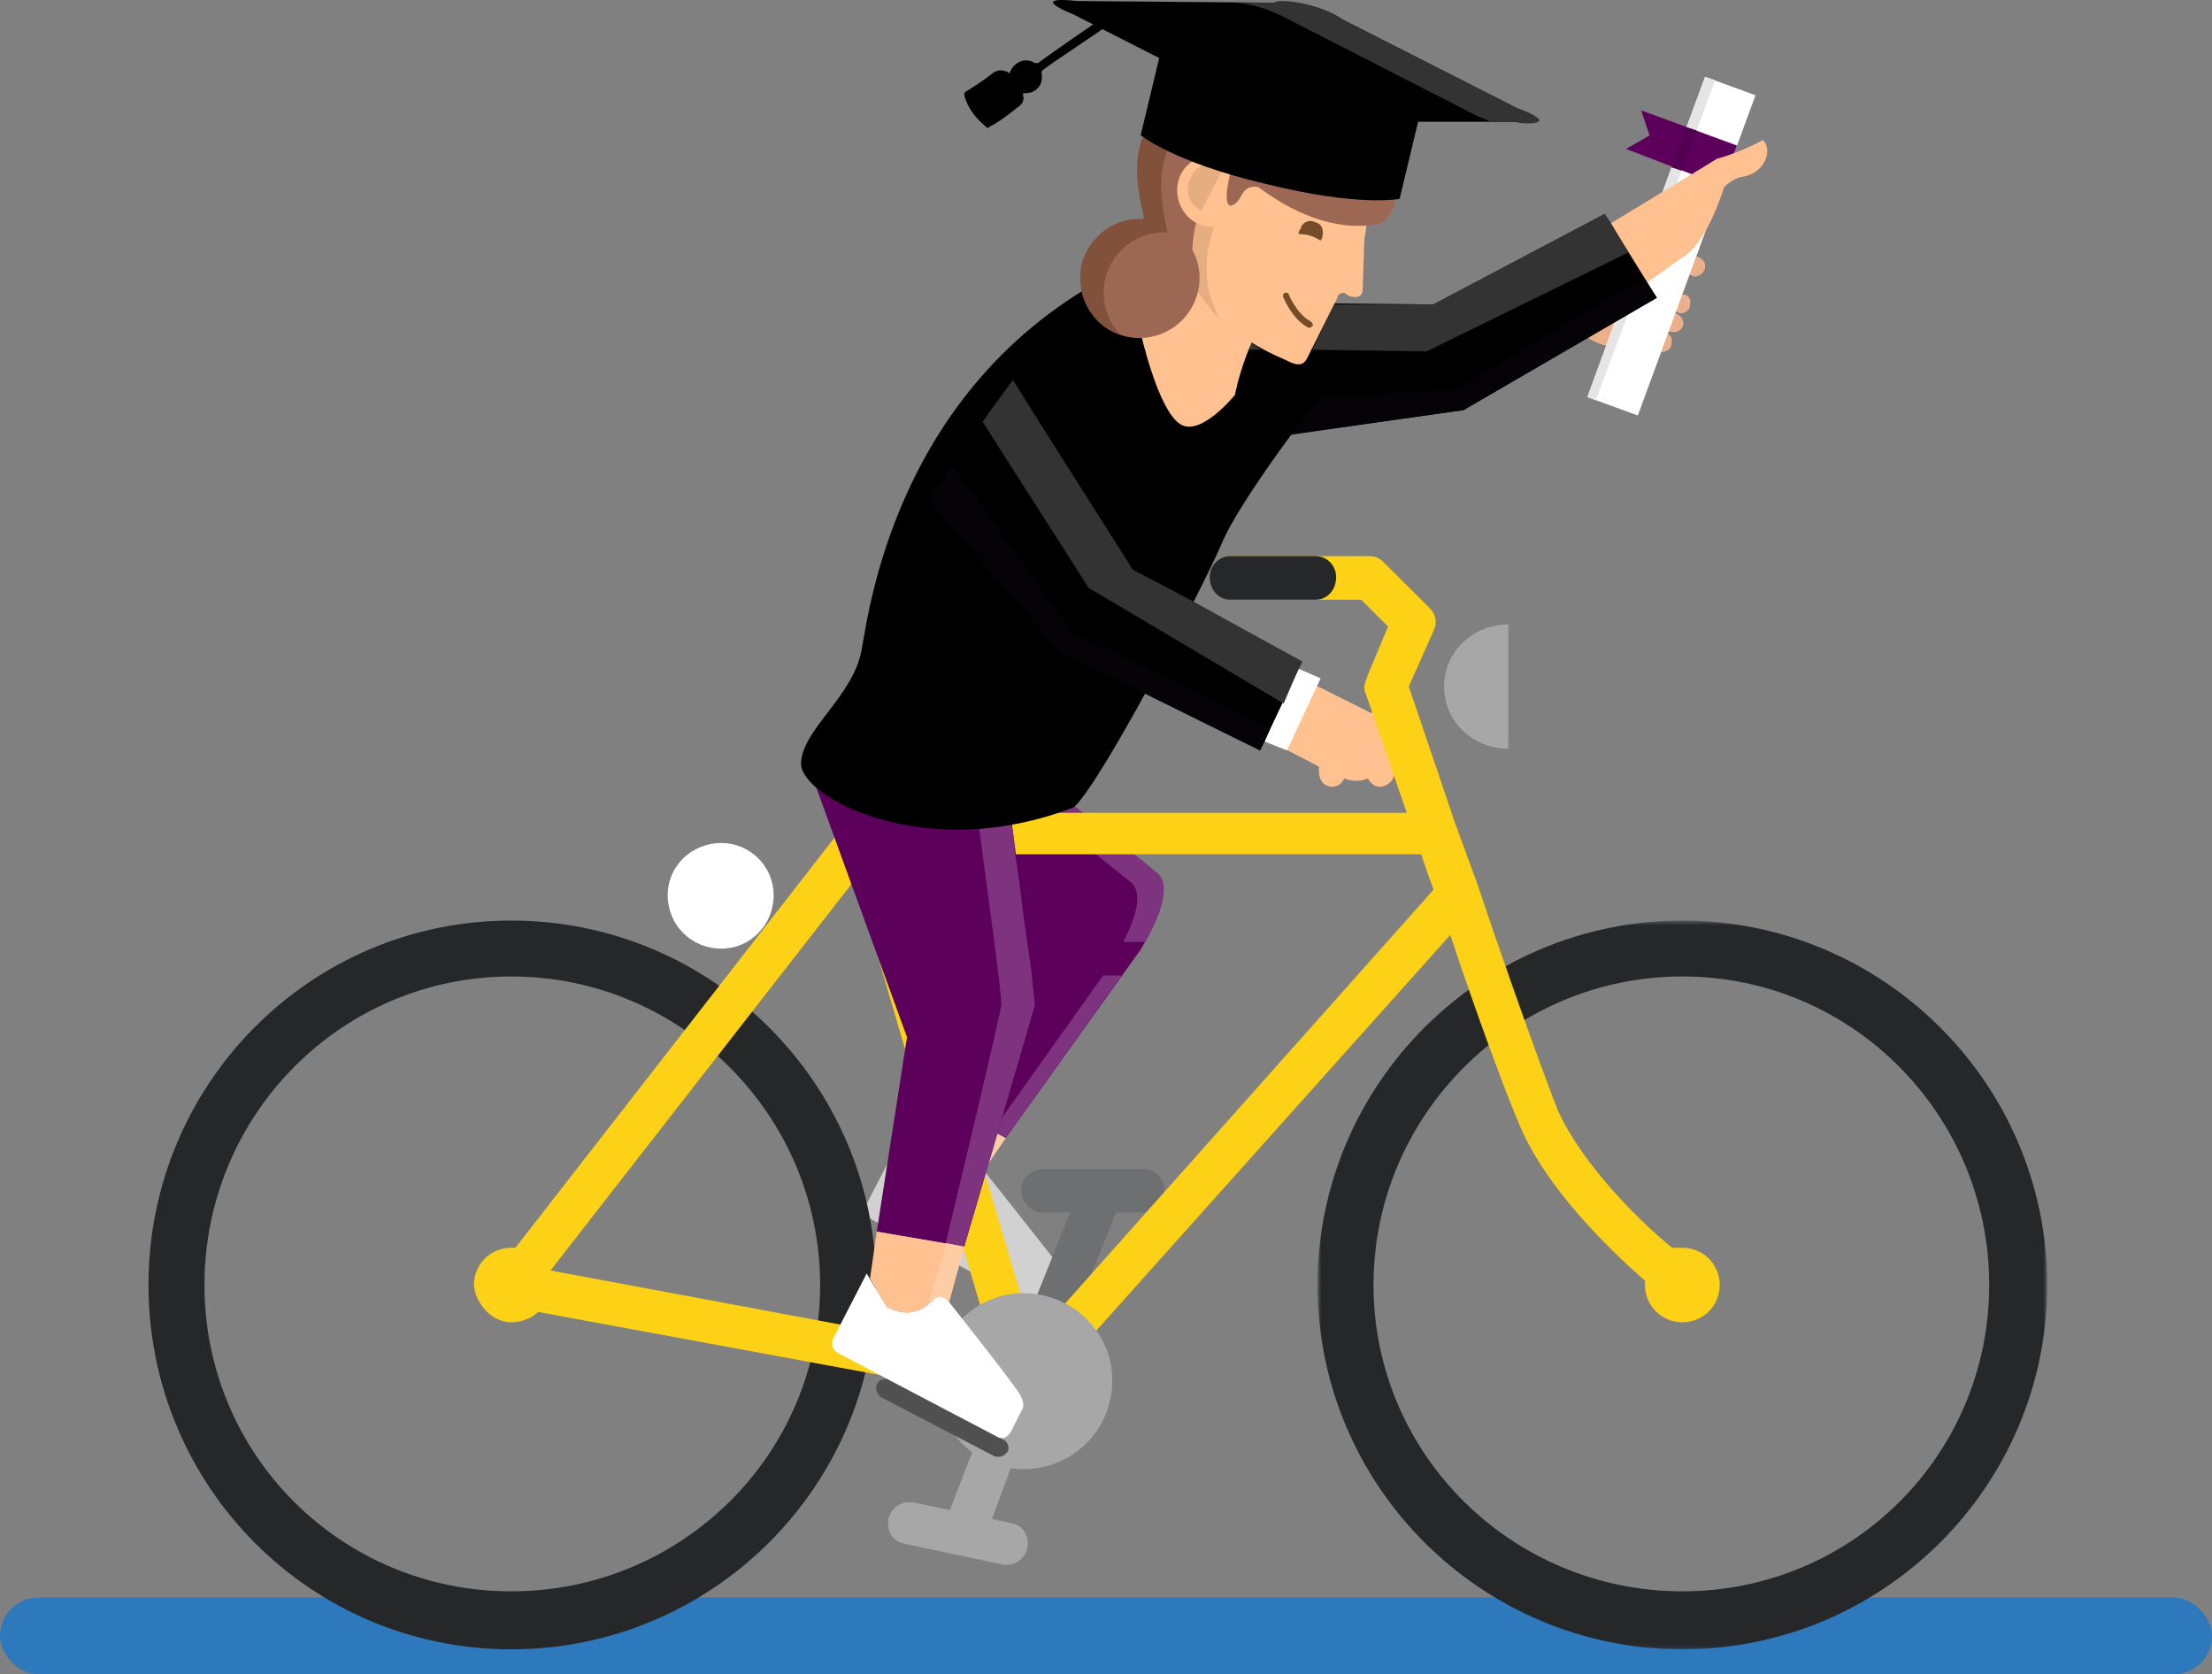 <svg width="432" height="327" viewBox="0 0 432 327" xmlns="http://www.w3.org/2000/svg" xmlns:xlink="http://www.w3.org/1999/xlink"><rect x="0" y="0" width="432" height="327" fill="#808080" stroke="none"/><defs><path id="a" d="M143.26 142.914V.586H.76v142.328z"/></defs><g fill="none" fill-rule="evenodd"><rect fill="#0075DA" opacity=".651" y="312" width="432" height="15" rx="7.5"/><path d="M271.7 144.812c0-2.294-1.314-4.585-3.612-5.567h-.33l-11.162-5.567-5.912 12.442 6.896 3.604v.982c0 1.636.985 2.946 2.627 2.946.985 0 1.97-.655 2.298-1.64 1.643.656 3.283.656 4.596 0 .66.985 1.315 1.64 2.302 1.64 1.64 0 2.956-1.31 2.956-2.946l-.658-5.894zM332.996 52.004c0 .984-.985 1.965-1.972 1.965-.984 0-1.642-.982-1.642-1.966s.658-1.965 1.642-1.965c1.314.325 1.972.98 1.972 1.964" fill="#FFC18F"/><path d="M331.026 50.04l-.985 3.274c.328.33.657.655.986.655.984 0 1.97-.982 1.97-1.966 0-.982-.657-1.637-1.97-1.965" fill="#EBAF8A"/><path d="M315.592 67.72c1.314-2.292 3.94-5.238 4.6-9.822.328-4.583 2.297-6.222-3.286-6.877-3.612 6.878-5.254 11.133-6.568 15.063 1.643.984 3.283 1.637 5.254 1.637" fill="#FFC18F"/><path d="M316.906 51.02c-3.612 6.878-5.254 11.133-6.568 15.063.985.655 1.972.984 3.283 1.308l5.913-15.714c-.656-.326-1.314-.326-2.627-.655" fill="#EBAF8A"/><path d="M330.04 59.535c0 .984-.985 1.637-1.97 1.637-.986-.327-1.642-1.308-1.642-2.292.33-.983 1.314-1.64 2.298-1.31.985 0 1.643.982 1.314 1.965M328.726 63.464c-.33.984-1.313 1.64-2.298 1.31-.984 0-1.642-.98-1.313-1.965 0-.985.984-1.64 1.97-1.64.986.33 1.64 1.31 1.64 2.294M326.428 67.067c0 .98-.984 1.636-1.97 1.636-.986-.328-1.64-1.31-1.64-2.29.326-.985 1.312-1.64 2.297-1.31.984 0 1.642.98 1.313 1.964" fill="#FFC18F"/><path d="M328.4 57.57l-.986 3.275s.327 0 .656.327h.33c.656 0 1.64-.653 1.64-1.637v-.326c0-.985-.328-1.64-1.312-1.64h-.33M327.085 61.17l-1.313 3.605H326.757c.986 0 1.642-.33 1.97-1.31v-.33c0-.98-.657-1.635-1.642-1.964M325.444 65.102l-.985 3.6h.326c.658 0 1.642-.654 1.642-1.635v-.327c0-.655-.326-1.31-.984-1.638" fill="#EBAF8A"/><path fill="#FFF" d="M332.996 15.004l-22.985 62.54 9.85 3.6 22.986-62.538M336.28 36.286l-16.42 44.86 16.42-44.86zm6.566-17.68l-3.61 9.824 3.61-9.824z"/><path fill="#5C005C" d="M317.563 29.082l18.715 7.204 2.956-7.857-18.715-6.878 1.64 4.912"/><path fill="#E5E5E5" d="M332.996 15.004l-3.614 9.822 1.97.655 3.615-9.82"/><path fill="#E57D00" d="M310.01 77.544l1.643.655"/><path fill="#E5E5E5" d="M326.428 32.685l-16.417 44.86 1.643.655L328.4 33.34"/><path fill="#530053" d="M329.383 24.826l-2.956 7.86 1.972.654 2.955-7.86"/><path d="M225.952 170.534c-4.27-3.6-41.37-33.4-41.37-33.4l-1.644 36.02 13.464 3.602-16.42 36.675 16.42 8.84 26.265-36.674s7.555-11.786 3.285-15.062" fill="#5C005C"/><path d="M175.714 222.597l4.27 6.548c4.27 2.294 7.552.33 8.536-.98.658-.985 1.643-1.31 2.627-.656.33 0 .658.325.658.654 0 0 .327 0 .327.326l4.27-6.222-16.418-8.837-4.27 9.496v-.33" fill="#FFC18F"/><path d="M190.163 227.18c.327 0 .656 0 .985.328-.33-.33-.658-.33-.985-.33" fill="#FFA233"/><path d="M219.057 190.508h-3.612l-21.67 30.45 2.626 1.31 22.657-31.76M204.61 153.18c-.657 1.64-1.642 2.95-2.3 4.258 8.537 6.875 16.747 13.423 18.39 14.733 2.955 2.295.657 7.862-1.314 11.79h4.27c1.313-2.294 3.61-6.877 3.61-10.15 0-1.64-.328-2.62-1.313-3.275-1.97-1.963-11.82-9.495-21.344-17.354" fill="#7D337D"/><path d="M193.775 220.96l-2.3 3.275-2.628 3.6c.33-.327.987-.654 1.314-.654.33 0 .66 0 .988.328.326 0 .655.328.655.655 0 0 .33 0 .33.328l4.27-6.22-2.628-1.31" fill="#FFCDA5"/><path d="M205.266 245.19c-2.298-2.948-13.46-17.026-13.46-17.026 0-.328-.33-.655-.66-.655-.984-.658-1.968-.33-2.626.654-.985 1.31-4.268 3.276-8.537.982l-4.27-6.55-6.238 12.117s-1.64 2.29.987 3.6l30.535 16.045s1.642 1.31 2.956-.982l1.97-3.928s1.315-1.31-.657-4.26" fill="#D1D1D1"/><path d="M151.09 174.793c0 5.893-4.6 10.476-10.18 10.476-5.912 0-10.508-4.584-10.508-10.477 0-5.57 4.596-10.153 10.508-10.153 5.58 0 10.18 4.583 10.18 10.153" fill="#FFF"/><path d="M200.657 272.39c1.61.404 3.224-.807 4.03-2.42l13.762-34.373c.805-2.017-.41-4.434-2.435-5.274-2.007-1.21-4.427 0-5.233 2.05l-13.786 34.372c-.807 2.418.394 4.435 2.417 5.646h1.244z" fill="#6D6F70"/><path d="M203.485 236.807h19.83c2.43 0 4.043-2.017 4.043-4.437 0-2.05-1.613-4.063-4.044-4.063h-19.83c-2.02 0-4.072 2.014-4.072 4.063 0 2.42 2.052 4.437 4.073 4.437" fill="#6D6F70"/><g transform="translate(256.552 179.204)"><mask id="b" fill="#fff"><use xlink:href="#a"/></mask><path d="M.76 71.75C.76 32.534 32.737.585 72.01.585c39.276 0 71.252 31.95 71.252 71.163 0 39.244-31.976 71.164-71.25 71.164C32.736 142.914.76 110.994.76 71.75m10.932 0c0 33.162 27.14 59.84 60.32 59.84 33.19 0 59.922-26.678 59.922-59.84 0-33.166-26.732-60.25-59.923-60.25-33.18 0-60.318 27.084-60.318 60.25" fill="#262729" mask="url(#b)"/></g><path d="M29 250.953c0-39.214 31.574-71.163 70.848-71.163s71.25 31.95 71.25 71.163c0 39.245-31.976 71.165-71.25 71.165S29 290.198 29 250.953m10.93 0c0 33.163 26.697 59.842 59.918 59.842 33.19 0 60.324-26.68 60.324-59.842 0-33.165-27.135-60.248-60.324-60.248-33.22 0-59.918 27.083-59.918 60.248" fill="#262729"/><path d="M328.564 243.694h-2.01c-6.49-5.274-17.422-16.194-22.26-26.71-2.87-7.26-9.717-26.278-15.81-44.46l-4.442-12.126c-4.057-12.127-7.694-22.64-8.91-26.313l4.853-10.91c.804-1.626.394-3.238-.807-4.44l-8.924-8.903c-.807-.803-1.613-1.215-2.814-1.215h-26.732c-2.02 0-4.044 2.023-4.044 4.07 0 2.417 2.023 4.436 4.044 4.436h25.12l5.246 5.248-4.044 9.707c-.397 1.202-.807 2.008-.397 3.224.397.834 3.62 10.516 8.102 23.448H171.51l-2.05-7.253c-.41-2.02-2.83-3.224-4.85-2.827-2.42.808-3.63 3.223-2.824 5.245l2.422 8.097-63.553 81.684h-.806c-4.07 0-7.296 3.226-7.296 7.26 0 .803.4 1.61.4 2.015l.406.807c1.21 2.45 3.63 4.466 6.49 4.466 2.015 0 4.034-.806 5.244-2.017l96.37 17.777 81.772-91.4c5.247 15.797 10.93 31.154 13.76 37.64 5.248 12.128 17.41 23.854 24.27 29.903v.808c0 4.063 3.265 7.29 7.298 7.29 4.044 0 7.297-3.227 7.297-7.29 0-4.034-3.252-7.26-7.296-7.26zm-221.05 4.437l59.512-76.41 27.14 92.57-86.653-16.16zm94.36 13.34l-27.947-94.627H277.55c.822 2.43 1.628 4.876 2.435 6.897l-78.112 87.73z" fill="#FCD116"/><path d="M182.837 269.568c0 9.71 7.694 17.372 16.972 17.372 9.73 0 17.422-7.663 17.422-17.372 0-9.308-7.692-17.004-17.423-17.004-9.28 0-16.973 7.696-16.973 17.004" fill="#A7A7A7"/><path d="M188.48 302.327c1.655 0 3.268-.805 4.072-2.45l11.74-31.923c1.2-2.015 0-4.47-2.023-5.275-2.05-.81-4.47.402-5.275 2.42l-12.148 31.55c-.807 2.015.408 4.433 2.43 5.275.397.402.807.402 1.204.402" fill="#A7A7A7"/><path d="M260.947 112.686c0 2.418-1.613 4.44-4.03 4.44H240.3c-2.42 0-4.032-2.022-4.032-4.44 0-2.046 1.613-4.07 4.03-4.07h16.62c2.416 0 4.03 2.024 4.03 4.07" fill="#262729"/><path d="M294.577 121.96c-6.9 0-12.544 5.27-12.544 12.125 0 6.895 5.643 12.138 12.544 12.138V121.96zM176.743 301.52l19.035 4.032c2.418.406 4.44-1.208 4.878-3.225.41-2.45-.847-4.47-3.264-4.872l-19.023-4.03c-2.434-.404-4.443 1.207-4.853 3.224-.395 2.417.806 4.434 3.226 4.87" fill="#A7A7A7"/><path d="M172.87 269.35c-.657 0-1.313.33-1.642.984-.33.982 0 1.966.985 2.62l22 11.46c.985.327 1.972 0 2.627-.983.33-.654 0-1.964-.984-2.293l-22-11.458c-.328-.33-.656-.33-.985-.33" fill="#505050"/><path d="M197.168 157.37l-37.76-3.603 17.73 48.788-5.908 37.982 17.073 2.946s13.464-45.838 13.79-47.148c0-1.31-4.925-38.966-4.925-38.966" fill="#5C005C"/><path d="M173.2 255.27c4.27 2.294 7.552.33 8.536-.98h.33c.328-.982 1.64-1.31 2.626-.656l.656.655 2.956-10.806-17.076-2.947-1.313 9.167 3.285 5.566" fill="#FFC18F"/><path d="M198.482 271.316c-1.97-2.95-13.135-17.025-13.135-17.025-.327-.328-.656-.654-.656-.654-.983-.657-2.297-.33-2.626.655h-.33c-.983 1.31-4.266 3.274-8.535.98l-3.942-6.548-6.238 12.117s-1.643 2.29.984 3.6l30.537 16.044s1.644 1.308 2.957-.98l1.97-3.93s1.315-1.31-.985-4.258" fill="#FFF"/><path fill="#FFA233" d="M185.02 242.828l3.283.655"/><path fill="#737373" d="M184.69 242.828h.33"/><path d="M197.497 160.97c-1.97.655-4.27.655-6.238.983 1.31 10.15 4.595 33.397 4.266 34.38 0 1.31-9.52 40.93-10.835 46.494h.33l3.283.656s13.464-45.84 13.79-47.15c0-.654-.326-2.948-.655-6.547-.656-4.584-1.643-11.134-2.298-17.03-.33-2.29-.658-4.583-.985-6.546 0-1.965-.33-3.602-.658-5.24" fill="#7D337D"/><path d="M184.69 242.828v.655l-3.284 10.807v.327l.33-.327h.328v-.328c.33-.327.985-.655 1.643-.655.326 0 .655 0 .984.328l.66.655 2.953-10.807-3.283-.655h-.33" fill="#FFCDA5"/><path d="M181.736 254.29l-.33.33.33-.33m2.956-.655s.33.326.656.655c-.327-.33-.656-.655-.656-.655m-.985-.33c-.657 0-1.313.33-1.642.656.33-.325.985-.654 1.642-.654" fill="#FFF"/><path fill="#FFC18F" d="M306.838 48.333l28.568-17.354-6.897 19.318-16.418 11.787"/><path fill="#FFF" d="M246.422 144.6l4.925 1.964 6.567-14.08-5.254-2.292"/><path fill="#000" d="M323.585 58.157l-10.18-16.372-33.492 17.68-62.06-.655 15.105 28.816 52.866-7.532"/><path fill="#FFA233" d="M313.405 41.784l-33.493 17.68 33.493-17.68 1.314 1.965"/><path fill="#FFCDA5" d="M314.72 43.75l3.284 5.566"/><path d="M244.452 66.996c-.33.33-.33.984-.658 1.31h2.63c-.66-.326-1.315-.98-1.972-1.31m-19.374-7.858c0 .326.33.655.33 1.31l.984-1.31h-1.314m88.326-17.353l-33.49 17.68H260.54l-4.267 8.842 22.327.328 39.403-19.318-3.285-5.567-1.314-1.965" fill="#333"/><path d="M313.405 64.05l-27.58 16.044-28.24 3.928 28.24-3.928 27.58-16.043zm8.21-8.84l1.97 2.947-1.97-2.948z" fill="#EB7F08"/><path fill="#EBAF8A" d="M320.958 54.226l.658.984"/><path d="M320.958 54.226c-.33.33-37.105 21.94-37.105 21.94l-25.94 1.31c-.657.98-2.955 3.928-5.582 7.2l5.255-.654 28.24-3.93 27.58-16.042 10.18-5.893-1.97-2.947-.657-.984" fill="#050208"/><path d="M258.242 76.82l-29.552-9.823s-4.596-2.618-3.94-17.027c-48.595 20.302-54.834 67.78-56.476 76.948-1.643 9.166-11.822 15.715-11.822 22.265 0 6.55 24.3 19.645 53.193 8.514 4.928-3.928 24.954-42.24 28.895-51.408 3.612-8.843 19.702-29.47 19.702-29.47" fill="#000"/><path d="M223.11 64.05c2.626 10.477 18.06 13.097 18.06 13.097L223.436 64.38l-.328-.33z" fill="#FFF"/><path d="M223.11 64.05l10.506-16.7s23.97 5.238 17.074 10.807c-6.894 5.24-9.52 18.99-9.52 18.99s-6.898 8.514-10.838 5.567c-4.268-2.95-7.552-17.682-7.552-17.682l.33-.98" fill="#FFC18F"/><path fill="#000" d="M221.138 111.2l-23.314-37-16.744 23.248 25.94 29.798 39.072 19.318 8.21-17.355"/><path fill="#333" d="M221.138 111.2l11.822 6.222"/><path d="M254.302 129.21l-.658 1.31.658-1.31z" fill="#FFA233"/><path d="M253.645 130.52l-2.956 6.876 2.955-6.877z" fill="#FFF"/><path d="M197.825 74.2l-3.61 4.912-2.3 3.275 20.688 32.416 38.086 22.592 2.955-6.875.656-1.31-21.342-11.79-11.82-6.22c0-.328-13.79-21.61-23.313-37" fill="#333"/><path d="M247.08 144.6l-.986 1.964.985-1.965z" fill="#EB7F08"/><path d="M248.063 142.306l-.984 2.294.983-2.294z" fill="#EBE7EE"/><path d="M186.005 90.9l-1.972 2.948-2.953 3.6 25.938 29.796 39.074 19.32.987-1.966.983-2.292c-.33 0-38.744-18.992-38.744-18.992L186.004 90.9" fill="#050208"/><path d="M263.496 57.83c1.314.328 2.298.328 2.627-.984l.33-9.824c0-.655.326-1.634.326-2.618 0 0 3.284-9.497 4.268-17.027L236.57 23.45s-9.194 16.697-3.61 30.775c1.64 3.604 5.58 10.806 18.057 16.046 3.614 1.964 3.94.33 4.925-1.635l5.254-10.477c0-.657.658-.984 1.316-.984l.984.655" fill="#FFC18F"/><path d="M233.288 54.554c0 .655.33 1.31.33 1.965.983 1.638 2.626 3.6 4.266 5.566 0-.33-.327-.655-.327-.984-2.3-2.29-3.614-4.91-4.27-6.548" fill="#E5AD80"/><path d="M233.616 43.422c-.658 3.6-.985 7.532-.33 11.13.66 1.64 1.972 4.258 4.27 6.55 0-.327-.33-.655-.33-.982-2.297-4.912-1.968-10.805 0-16.043h-1.968c-.658 0-.985-.327-1.642-.655" fill="#E5AD80"/><path d="M231.318 15.59c-2.3 1.964-4.27 4.258-5.912 6.876-4.925 7.53-3.612 13.752-1.314 22.265.658 3.274-6.238 8.84-5.91 9.496 0 .655 4.597 2.294 15.434 2.294-3.283-12.444 4.598-28.16 9.194-22.267.33.655 1.642 1.638 1.642 1.638L272.36 33.6s.987-16.7-14.446-21.282c-15.433-4.585-26.596 3.273-26.596 3.273" fill="#9D6853"/><path d="M240.84 39.493c.983-1.638 1.64-2.62 2.626-3.93-.656-2.294-2.627-4.583-5.254-4.912-3.612-.98-7.552 1.31-8.208 5.24-.658 3.603 1.64 7.53 5.252 8.187 1.313.328 2.627.328 3.614-.327.655-1.31 1.313-2.95 1.97-4.257" fill="#FFC18F"/><path d="M234.93 32.29c-.985.328-1.972 1.307-2.3 2.29-1.312 2.293-.657 5.24 1.97 6.55l3.94-7.533c-1.313-.326-2.297-.98-3.61-1.307" fill="#E5AD80"/><path d="M257.913 47.023c0-.33.33-.33.33-.656.328-1.307 0-2.618-1.314-2.946-1.315-.654-2.628 0-2.957 1.31-.33.33-.33.656-.33.985 1.315 0 2.957.324 4.27 1.308" fill="#754C28"/><path d="M344.27 27.376c-4.924 2.62-8.865 3.604-8.865 3.604l-13.464 8.514s.988 13.094 5.913 11.13c5.252-1.964 8.866-14.08 8.866-14.08s1.64-1.636 3.28-1.964c4.93-.655 6.242-5.565 4.27-7.204" fill="#FFC18F"/><path d="M240.84 31.634s-2.628 8.84-.33 8.512c2.3-.653 1.642-4.255 5.256-3.6 14.446 10.803 24.297 6.875 24.297 6.875s3.94-2.62 2.298-9.823M234.272 54.226c0 6.55-5.254 11.787-11.82 11.787-6.24 0-11.494-5.238-11.494-11.787 0-6.222 5.254-11.46 11.493-11.46 6.568 0 11.822 5.238 11.822 11.46" fill="#9D6853"/><path d="M215.556 57.174c0-6.548 5.254-11.786 11.822-11.786h.656c-1.64-7.206-2.298-13.1 1.97-20.303 1.64-2.29 3.612-4.585 5.91-6.877 0 0 11.164-7.53 26.597-2.946.986.326 1.97.326 2.628.98-1.97-1.635-4.27-2.943-7.225-3.927-15.43-4.585-26.595 3.273-26.595 3.273-2.298 1.965-4.27 4.26-5.91 6.877-4.598 6.877-3.613 12.77-1.97 20.303h-.985c-6.24 0-11.495 5.238-11.495 11.457 0 5.24 3.285 9.826 7.883 11.134-1.97-1.964-3.284-4.913-3.284-8.186" fill="#81513C"/><path d="M255.615 64.05c-3.285-1.638-4.925-5.893-4.925-5.893-.33-.328 0-.983.327-.983.33 0 .658 0 .658.328 0 0 1.642 3.928 4.27 5.24.328.325.655.654.328.98 0 0-.33.33-.658.33" fill="#754C28"/><path d="M296.33 21.155L262.183 3.802c-3.282-2.294-9.194-3.93-13.46-3.273L210.3.2c-5.91-.655-6.238.33-.657 2.618l16.748 8.516-3.613 15.06s6.24 5.24 24.298 9.497c18.387 4.584 26.268 2.947 26.268 2.947l3.61-15.062h18.717c6.24.655 6.57-.326.658-2.62" fill="#000"/><path fill="#FFA233" d="M291.077 23.776h4.598"/><path d="M250.36.2c-.328 0-.983 0-1.64.33h-8.21c3.942 0 8.21 1.634 11.165 3.273l37.104 18.99c.984.328 1.64.655 2.297.983h4.596c1.314.327 2.298.327 2.956.327 1.313 0 1.968-.327 1.968-.655 0-.327-1.313-1.31-4.267-2.292L262.184 3.803C259.227 1.837 254.303.2 250.36.2" fill="#333"/><path d="M197.168 14.28c-.328 0-.328-.328-.657-.328-.984-.326-1.64-.326-2.624.327-1.643 1.31-3.614 2.62-5.254 3.603-.33.326-.33.326-.33.655.657 2.618 2.3 4.583 4.268 6.22.33.328.33.328.658 0 1.97-.982 3.612-2.292 5.254-3.602.985-.655 1.642-1.308 1.313-2.618v-.33c.658 0 1.314 0 1.972-.325 1.313-.655 1.97-1.965 1.64-3.604 0-.328 0-.328.33-.654 1.64-1.31 11.163-7.532 12.805-8.842.33-.327.33-.327.33-.655-.33-.328-.33-.656-.66-1.31l-.328.327c-1.97 1.31-11.49 7.86-13.133 9.17h-.656c-1.97-1.31-4.268 0-4.926 1.962" fill="#000"/></g></svg>